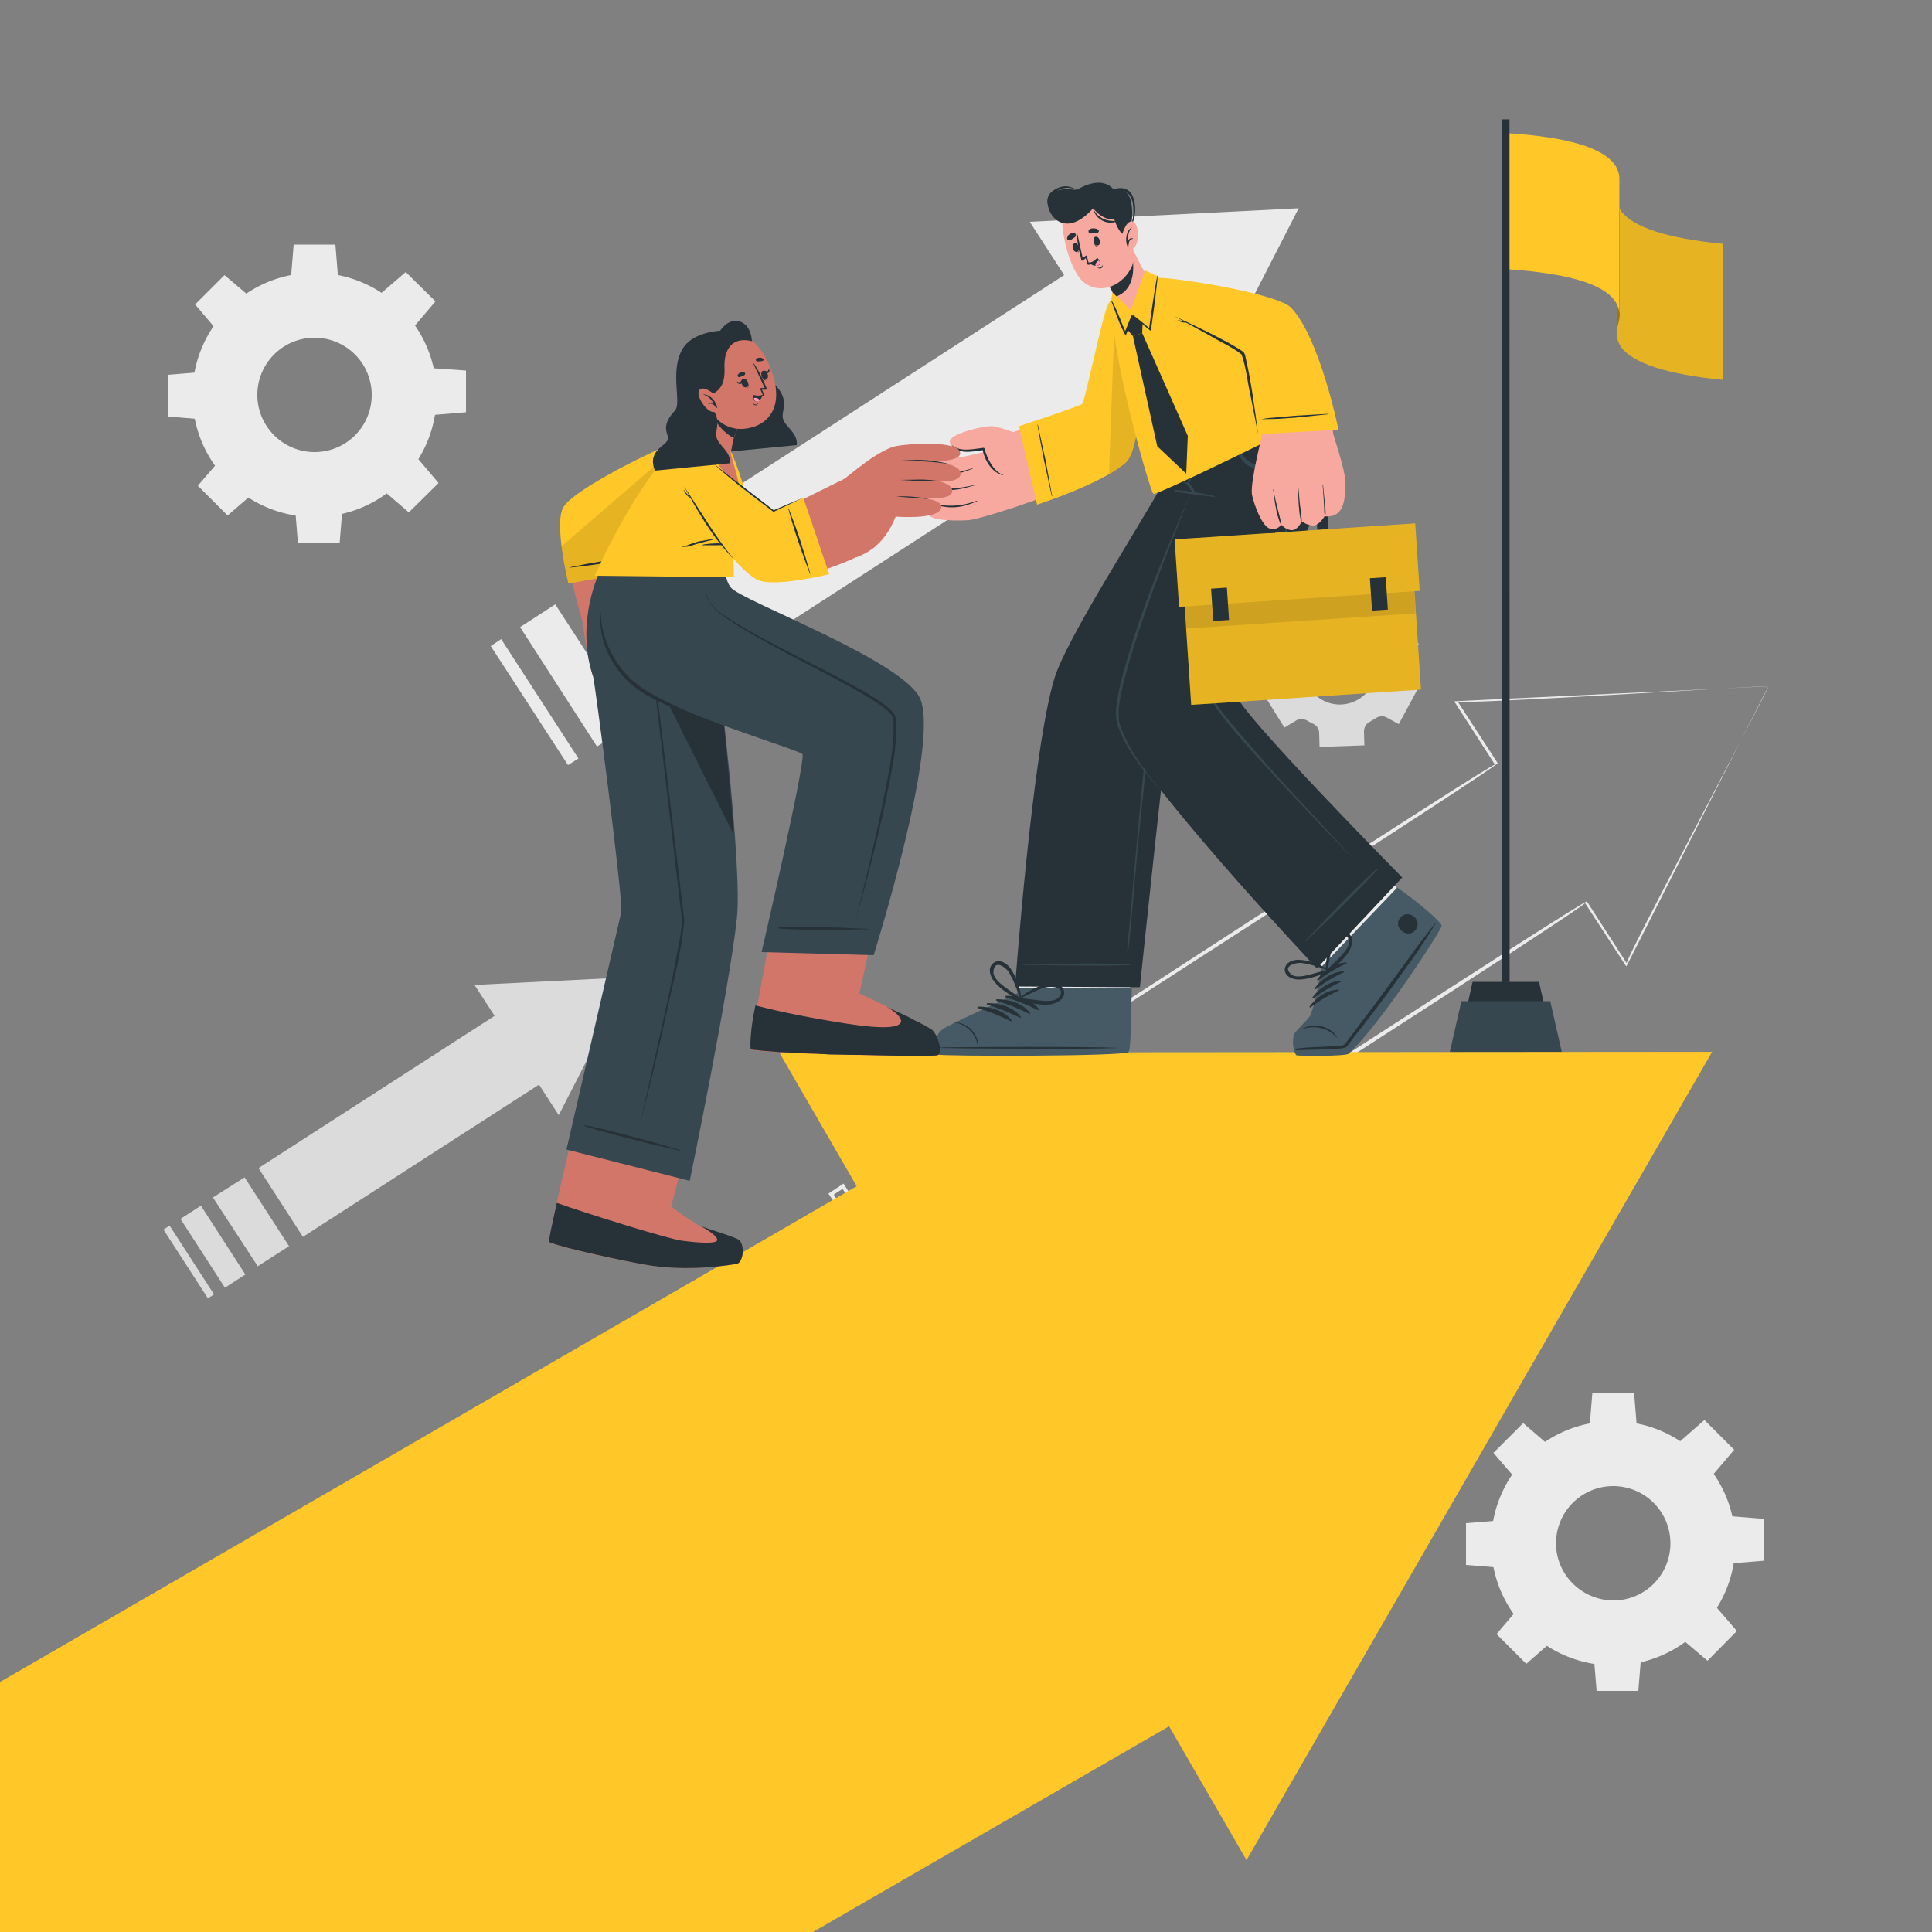 <svg xmlns="http://www.w3.org/2000/svg" xmlns:xlink="http://www.w3.org/1999/xlink" viewBox="0 0 500 500" xmlns:v="https://vecta.io/nano"><rect x="0" y="0" width="500" height="500" fill="#808080" stroke="none"/><style><![CDATA[.B{fill:#263238}.C{fill:#ffc727}.D{fill:#f7a9a0}.E{fill:#d3766a}.F{opacity:.1}.G{fill:#ebebeb}.H{fill:#37474f}]]></style><path d="M336.1 53.9l-31.8 62-8.9-13.8-105.8 68.4-20-30.9 105.8-68.4-8.9-13.8zM129.7 165.4l20 30.9-2.7 1.7-20-30.8zm14-9l20 30.9-9.2 5.9-19.9-30.9zm19.7-12.7l20 30.8-14.2 9.2-19.9-30.9z" class="G"/><path d="M162.9 252.9l-18.3 35.7-5.1-7.9-61.1 39.4-11.5-17.8 61.1-39.4-5.2-8zm-99.6 51.8l11.5 17.8-8.1 5.2-11.6-17.8zm-5.091 28.556L46.704 315.45l5.291-3.419L63.5 329.837zM43.9 317.2L55.4 335l-1.6 1-11.5-17.8z" fill="#dbdbdb"/><path d="M238.2 344.9l-23.8-36 3.9-2.6 23.1 36.5.1.1h-.1l-3.2 2h0zm0 0l3.1-2.1v.1l-23.5-35.6.7.1-3.1 2 .1-.7 22.7 36.2h0zm219.5-167.3c-.5.7-36.4 71.9-36.8 72.5l-.3-.4-10.4-16c2-.2-122.8 79.6-122.3 79.6l-.4.3-.3-.4-23.2-35.8-.3-.4.4-.3c.1.3 123.6-80.4 122.8-78.8l-10.3-16-.3-.4c.6-.1 80.9-3.8 81.4-3.9h0zm0 0c0-.3-81.9 5-80.5 3.9l10.4 16c.7.5-122.7 79.6-122.8 79.9l.1-.7 23.2 35.8-.7-.1c.4.1 123.1-80 123.3-79.1l10.3 16c-1.5 1.1 37.1-71.7 36.7-71.7h0zm-223.3 119l17.7 26.6 5.9 9 .2.4-.4.3-10.6 6.9-.4.3-.3-.4-17.2-27-5.7-9-.1-.2.2-.1 10.7-6.8h0zm0 0l-10.5 7 .1-.3 5.9 8.9 17.5 26.8-.7-.1 10.6-6.8-.1.6-5.7-8.9-17.1-27.2h0zm22.9-14.8l23.5 35.6.2.4-.4.2-16.4 10.6-.4.3-.3-.4-11.5-17.9-11.6-18.2 16.9-10.6h0zm0 0l-16.2 10.8.1-.4 11.7 17.8 11.6 17.9-.7-.1 16.4-10.5-.1.6-22.8-36.1h0z" class="G"/><path fill="#dbdbdb" d="M335.4 186.5c.9-.6 2-.5 2.9 0 .2.1.5.3.7.4.3.1.5.3.8.4.9.4 1.6 1.3 1.6 2.4l.1 3.6 11.6-.4-.1-3.6c0-1 .5-2 1.5-2.5l1.5-.9c.9-.6 2-.7 2.9-.2l3.1 1.7 5.5-10.2-3.1-1.7c-.9-.5-1.5-1.5-1.4-2.5 0-.6 0-1.2-.1-1.7-.1-1 .4-2 1.3-2.6l3-1.9-6.1-9.8-3 1.9a2.99 2.99 0 0 1-2.9 0c-.2-.1-.5-.3-.7-.4-.3-.1-.5-.3-.8-.4-.9-.4-1.6-1.4-1.6-2.4l-.1-3.6-11.6.4.1 3.5c0 1-.5 2-1.5 2.5l-1.5.9c-.9.6-2 .7-2.9.2l-3.1-1.7-5.5 10.2 3.1 1.7c.9.5 1.5 1.5 1.4 2.5 0 .6 0 1.2.1 1.7.1 1-.4 2-1.3 2.6l-3 1.9 6.1 9.8 3-1.8zm2.9-18.2c2.5-4.6 8.2-6.4 12.9-3.9 4.6 2.5 6.4 8.2 3.9 12.9-2.5 4.6-8.2 6.4-12.8 3.9-4.7-2.6-6.5-8.3-4-12.9z"/><g class="G"><path d="M385.9 399.4c0 17.5 14.2 31.6 31.6 31.6 17.5 0 31.6-14.2 31.6-31.6 0-17.5-14.2-31.6-31.6-31.6a31.54 31.54 0 0 0-31.6 31.6zm16.8 0a14.77 14.77 0 1 1 29.6 0 14.77 14.77 0 0 1-14.8 14.8c-8.2-.1-14.8-6.7-14.8-14.8z"/><path d="M411.4 369.1h12.2l-.7-8.6h-10.8zm23.2 4.1l8.6 8.6 5.6-6.6-7.7-7.7zm13.4 19.2v12.2l8.6-.7v-10.8zm-4.1 23.2l-8.6 8.6 6.6 5.6 7.6-7.7zM424.7 429h-12.2l.7 8.6H424zm-23.2-4.1l-8.6-8.6-5.6 6.6 7.7 7.7zM388 405.7v-12.2l-8.6.7V405zm4.1-23.2l8.6-8.6-6.5-5.6-7.7 7.7zM49.8 102.2c0 17.5 14.2 31.6 31.6 31.6 17.5 0 31.6-14.2 31.6-31.6 0-17.5-14.2-31.6-31.6-31.6s-31.6 14.1-31.6 31.6zm16.8 0a14.8 14.8 0 1 1 29.6 0A14.77 14.77 0 0 1 81.4 117c-8.1 0-14.8-6.6-14.8-14.8z"/><path d="M75.3 71.9h12.2l-.7-8.6H76zM98.5 76l8.6 8.6 5.6-6.6-7.7-7.6zM112 95.3v12.1l8.6-.7V95.9zm-4.1 23.1l-8.6 8.6 6.5 5.6 7.7-7.6zm-19.3 13.5H76.4l.7 8.6h10.8zm-23.2-4.1l-8.6-8.6-5.6 6.5 7.7 7.7zM52 108.5V96.3l-8.6.7v10.8zm4.1-23.1l8.6-8.6-6.6-5.6-7.6 7.6z"/></g><use xlink:href="#B" class="C"/><g class="F"><use xlink:href="#B"/></g><use xlink:href="#C" class="C"/><g opacity=".4"><use xlink:href="#C"/></g><path d="M419.1 46.2v35.2c0-.6-.1-1.3-.4-2-.2-.6-.5-1.2-.9-1.7-3.2-4.3-12.1-6.9-27.2-8V34.5c15 1 24 3.7 27.2 8 .4.5.7 1.1.9 1.7.3.7.4 1.4.4 2z" class="C"/><g class="B"><path d="M390.653 30.888l.036 223.3h-1.9l-.036-223.3z"/><path d="M400.5 264h-21.6l2.2-9.9h17.2z"/></g><path d="M404.2 272.3h-29l3-13.2h23z" class="H"/><g class="C"><path d="M333.1 429.1l-30.6 17.7h0L210.4 500H0v-64.7L221.7 307l30.6-17.6z"/><path d="M322.6 481.4l120.5-209.2-241.4.2z"/></g><path d="M243.1 272.7c1.6.5 46.4.1 48.2-1 .6-.4 1-7 1.1-14.9 0-1.7 3.4-29.2 3.4-29.2l-30 .2-2.4 29.2s-17.1 7.8-18.9 9.2c-1.6 1.5-3 6-1.4 6.5z" class="D"/><path d="M292.9 251.6l-.6 5.3c-.2 7.9-.5 14.5-1.1 14.9-1.7 1.1-46.6 1.5-48.1 1-1.6-.5-.2-5 1.5-6.4s18.8-9.2 18.8-9.2l.4-5.5h29.1z" class="G"/><path fill="#455a64" d="M242.3 272.9c1.6.5 47.9.5 49.7-.6.7-.4.7-8.4.9-16.5h-29.5l-.1 1.2c-4.1 2-17.9 8.2-19.4 9.4-1.8 1.3-3.3 6-1.6 6.5z"/><g class="B"><path d="M242.9 271.1c7.8-.2 39.1-.3 46.8.1h0c-7.7.4-39 .2-46.8 0-.1 0-.1-.1 0-.1zm3.9-6.5c1.8-.1 3.6.8 4.6 1.9s1.8 2.5 1.7 4.1h-.1c-.3-3-3.1-5.7-6.2-6 0 .1 0 0 0 0z"/><use xlink:href="#D"/><use xlink:href="#D" x="-2.4" y="0.9"/><use xlink:href="#D" x="-4.8" y="1.9"/><use xlink:href="#D" x="-7.2" y="2.8"/><path d="M257.2 253.9c1.7 2.2 4.2 3.5 6.4 5 .2.2.5 0 .6-.3.1 0 .1 0 .1-.1-.2-2.7-1.3-5.7-2.8-7.9-1-1.4-3-2.6-4.5-1.3s-.7 3.4.2 4.6zm-.1-2.5c.3-3.4 3.4-.8 4 .2l1.1 2.1c.7 1.5 1.2 3.1 1.8 4.6-1-.8-2.1-1.5-3.2-2.3-1.3-.9-3.9-2.8-3.7-4.6z"/><path d="M275.4 256.7c-.2-2-2.6-2.5-4.2-2.1-2.6.5-5.5 2-7.5 3.8v.1c-.1.2 0 .5.2.6 2.7.4 5.4 1.2 8.2.8 1.5-.4 3.5-1.3 3.3-3.2zm-7.3 2.1l-3.9-.5 4.4-2.1c.7-.3 1.5-.6 2.3-.7 1.2-.3 5.2-.1 3.1 2.6-1.2 1.4-4.4.9-5.9.7z"/><path d="M327 106.3s7.8 11.4 3.5 23.8c-7.4 21.1-26.1 44.9-26.7 47.6-1.4 6.4-8.8 77.8-8.8 77.8l-32.3-.2s4.5-61.4 10.2-79.8c3.1-10.1 20.9-37.6 28.5-51.1.7-1.2-.9-6.4-.9-6.4l26.5-11.7z"/></g><path d="M264.7 249.6c5.2-.1 21-.5 27.9 0 .1 0 .1.1 0 .1-2.4.4-22.7.1-27.9 0-.1.1-.1-.1 0-.1zm67.9-127.8c-2.2 3.6-4.6 7.1-6.9 10.7l-6.8 10.8-13.2 21.8c-2 3.4-3.9 6.9-5.3 10.6s-2.3 7.5-2.9 11.4c-.7 3.9-1.1 7.8-1.5 11.8l-1.2 12.6-2.8 31.3-.3 3.2c0 .2.3.2.3 0 1-8.5 2-22.7 2.9-31.2l1.3-12.7 1.3-11.8c.6-3.9 1.3-7.7 2.4-11.4 1.2-3.9 2.9-7.6 4.9-11.2 4.1-7.3 8.5-14.5 12.8-21.6l13.4-21.5 1.7-2.6c.1-.2 0-.3-.1-.2z" class="H"/><path d="M335.9 272.9c.6 0 11.8.5 12.8-.3 9.7-8.7 23.4-31.6 23.7-32.7.2-.7-10.1-9.2-10.1-9.2-1.1-1.2-19.7-20.8-19.7-20.8l-20 20.2 19.4 19.8.3.3s-.8 6.5-2.8 12.4c-.3.8-3.9 4.4-4.1 5-1 2.3-.4 5.3.5 5.3z" class="D"/><path d="M335.9 272.9c.6 0 11.8.5 12.8-.3 9.7-8.7 23.4-31.6 23.7-32.7.2-.7-10.1-9.2-10.1-9.2-.3-.3-1.5-1.8-3.5-3.7l-19.7 20 2.8 2.8.3.3s-.8 6.5-2.8 12.4c-.3.8-3.9 4.4-4.1 5-.9 2.4-.3 5.4.6 5.4z" class="G"/><path fill="#455a64" d="M335.5 273.1c.4.2 12.7.3 13.5-.4 7.8-7 23.9-31.7 24.1-33.1.1-.7-5.4-5.7-11.5-9.9L342 250.2s-1.2 8.1-2.8 12.4c-.4 1-3.9 4.2-4.2 4.9-.9 2.2 0 5.2.5 5.6z"/><g class="B"><path d="M336.4 266.6c1.8-1.2 4-1.4 5.6-1 1.5.4 3.2 1.3 4 2.8l-.1.1c-2.1-2.6-6.3-3.4-9.5-1.9 0 .1-.1.1 0 0zm26-29.1c2.1-2.5 6 .7 3.9 3.2-2 2.5-6-.7-3.9-3.2zm-21.5 16c1.7-2.3 4.6-4.4 7.6-4.4.1 0 .1.2 0 .2-2.7 1.3-5 2.6-7.3 4.4-.2.2-.4 0-.3-.2zm-.7 2.3c1.7-2.3 4.6-4.4 7.6-4.4.1 0 .1.2 0 .2-2.7 1.3-5 2.6-7.3 4.4-.2.2-.4 0-.3-.2zm-.6 2.4c1.7-2.3 4.6-4.4 7.6-4.4.1 0 .1.2 0 .2-2.7 1.3-5 2.6-7.3 4.4-.2.1-.5-.1-.3-.2zm-.7 2.3c1.7-2.3 4.6-4.4 7.6-4.4.1 0 .1.2 0 .2-2.7 1.3-5 2.6-7.3 4.4-.2.1-.4-.1-.3-.2zm-3.5 10.9c3.4-.5 6.8-.4 10.2-.7.4 0 .8-.1 1.2-.1s.9 0 1.2-.4c.6-.6 1-1.3 1.5-1.9l3-4c4.1-5.3 8-10.8 12-16.2 1.1-1.5 2.2-3.1 3.4-4.6 1.1-1.5 2.3-3 3.5-4.5 0-.1.1 0 .1.1l-2.8 4.4c-1 1.4-1.9 2.9-2.9 4.3l-6 8.3c-2 2.8-4.1 5.5-6.2 8.2-1 1.4-2.1 2.7-3.2 4.1-.5.7-1 1.3-1.5 2-.4.6-.8.8-1.6.9-3.9.4-7.9.3-11.9.5-.2-.1-.2-.4 0-.4z"/><path d="M336.1 253.5c2.6 0 5.1-1.1 7.6-1.8.3-.1.3-.4.1-.6v-.1c-2.1-1.5-5.1-2.5-7.6-2.6-1.6-.1-3.7.7-3.7 2.6.1 1.8 2.1 2.5 3.6 2.5zm-2-1.4c-2.4-2.2 1.4-3 2.6-2.9.8.1 1.5.2 2.2.4 1.5.3 3 .9 4.5 1.4l-3.6 1c-1.5.4-4.4 1.3-5.7.1z"/><path d="M348.9 241.5c-1.7-1-3.4.5-4.1 1.9a15.4 15.4 0 0 0-1.6 7.9c0 .1.1.1.1.1.1.2.4.3.6.2 1.9-1.7 4.1-3.4 5.4-5.7.7-1.4 1.1-3.4-.4-4.4zm-2.7 6.8l-2.7 2.6 1-4.6c.2-.7.5-1.5.8-2.1.5-1.1 3-3.9 3.8-.8.4 1.7-1.9 3.8-2.9 4.9z"/><path d="M340.8 250.6l22.1-23.5s-42.7-43.3-43.1-47.5c-.3-3.7 22.2-45.9 22.7-55.4.3-5.7-5.1-15.3-10.6-20.1L300.6 118s2.7 5.6 8.1 8.6c0 0-21.9 47.4-19.3 60.6 2.4 11.4 51.4 63.4 51.4 63.4z"/></g><g class="H"><path d="M337.8 243.5l5.3-5.6c1.5-1.6 11.6-11.9 13.3-13 0 0 .1 0 .1.1-1.2 1.7-11.5 11.8-13 13.3l-5.6 5.3c0 .1-.1 0-.1-.1zm-33.7-116.7c3.4.2 6.9.8 10.2 1.6.1 0 .1.2 0 .2-3.4-.4-6.9-.8-10.2-1.4a.2.2 0 0 1 0-.4z"/><path d="M307.7 124.9c.4.5.8 1 1.1 1.6.3.4.6.9.6 1.4 0 .1-.1.1-.2.1-.4-.3-.7-.8-1-1.2-.4-.5-.7-1-1.1-1.4-.2-.4.3-.8.6-.5z"/><path d="M300.9 115.9c0-.1.1-.1.1 0l2.2 5c.4.8 2.8 4.8 4.3 3.9.3-.1.3-.4.2-.8s-.5-.9-.7-1.3c-.5-.8-1-1.7-1.4-2.6-.8-1.7-1.5-3.4-1.8-5.2 0-.1.1-.1.1 0 .9 2.4 1.8 4.7 3.1 6.9.6 1.1 1.9 2.5.6 3.2-1.4.7-3.4-1.8-3.8-2.5-1.4-2-2.3-4.4-2.9-6.6zm31 3.6c-.6-.2-1.3.2-1.9.3l-2.2.3h-2.2c-.7-.1-1.5-.1-2.1-.5-1.1-.7-2-1.8-2.7-2.8-.8-1.1-1.6-2.4-2.1-3.6 0-.1-.1 0-.1.1l.7 2.2c.3.7.7 1.3 1.1 2 .7 1.2 1.6 2.4 2.8 3.1 1.3.7 3 .7 4.4.6l2.5-.4c.6-.1 1.6-.2 2-.8-.1-.4-.1-.5-.2-.5zm-3.5-10.8c2 2 3.9 4.1 5.6 6.4 1.8 2.4 3.6 5 3.9 8.1-.1 1.3-.5 2.5-.8 3.7-1.3 4.1-3 8-4.6 12l-16.8 39.2c-.4 1.1-.9 2.3-1.1 3.4.4 1.4 1.6 2.6 2.5 3.8 10.8 13.2 22.7 25.5 34.2 38-8-8.1-15.8-16.3-23.5-24.7-3.8-4.2-7.7-8.4-11.2-12.9-.9-1.3-2.3-2.6-2.6-4.2.9-4 2.9-7.7 4.4-11.6 6.1-14.4 13-28.5 18.3-43.1.4-1.3 1-2.7.8-4.1s-.7-2.7-1.4-3.9c-2-3.8-4.7-7.1-7.7-10.1h0zm-20.3 19.1c-6.4 16.1-13 32.3-17.4 49.1-.7 3.3-1.6 6.8-1 10.2 2.1 6.6 6.5 12.3 10.8 17.6-4.6-5.2-9.1-10.7-11.4-17.4-.8-3.5.2-7 .9-10.5 4.4-17 11.1-33.1 18.1-49h0z"/></g><g class="D"><path d="M293.9 81.2c1.1 7.2 1 34.2-2.7 37.4-4.1 3.6-22 10.7-26.6 11.9-2.8.7-6.5-17.3-3.2-18.4 4.1-1.4 16.9-5.6 19-7.1 1.1-.8 2.3-10.2 6.3-24.5 2.1-7.4 6.2-5.4 7.2.7z"/><path d="M265.3 130.3c-1.9.8-11.9 4-14.5 4.3-2.6.2-10.3.3-10.7-1.7s1.9-2.2 1.9-2.2-3.2-.5-3.4-2.5c-.2-2.1 3.3-2.3 3.3-2.3s-3.3-.7-3.3-2.8c-.1-2.1 3.5-1.7 3.5-1.7s-3-.5-2.4-2.2c.8-2.1 6.3-.5 9.2-.9.7-.1 13.2-3.1 13.2-3.1l3.2 15.1z"/></g><path d="M241.7 121.4c4 1.2 6 1 10-.2.1 0 .1.1 0 .1-3.8 1.5-6.2 2.1-10.1.3-.2-.1-.1-.3.1-.2zm-.2 4.4c4.3.8 6.4.7 10.7-.3.1 0 .1.1 0 .1-4.1 1.2-6.5 1.8-10.7.4-.2 0-.2-.2 0-.2zm.7 4.8c4.2.5 6.6.4 10.6-1 .1 0 .2.1.1.1-4 1.8-6.9 2-10.6 1-.4 0-.4-.1-.1-.1z" class="B"/><path d="M264.5 112.7s-5.2-2.1-7.6-2.4c-2.4-.2-11.5 2.1-11.1 4.1.5 2.6 6 2.3 8.7 1.8 0 0 1.2 6 5.2 6.6 4 .7 4.8-10.1 4.8-10.1z" class="D"/><path d="M246.2 115.1c2.2 2 5.6 1.1 8.3.8.2 0 .3.1.3.3.7 2.5 2.3 5.8 4.8 6.7.1 0 0 .1 0 .1-2.8-.6-4.7-3.7-5.3-6.5-2.8.4-6.3 1.2-8.1-1.4-.1 0 0 0 0 0z" class="B"/><path d="M263.7 110.3l4.7 20.3s16.7-5.4 22.9-10.8c4.6-4 4.5-28 3.2-38s-6.6-7.5-8.5-.9-5.3 22.9-5.9 23.6c-.3.5-16.4 5.8-16.4 5.8z" class="C"/><path d="M270.6 119.2l-1-4.6-1-4.6c0-.1-.1-.1-.1 0l.8 4.5.9 4.7 2 9.2c0 .1.1 0 .1 0l-1.7-9.2z" class="B"/><path d="M291.4 119.8c-1.1 1-2.7 2-4.4 2.9l1.7-46.5c2.3-2.2 5-1.3 5.9 5.6 1.3 10.1 1.4 34-3.2 38z" class="F"/><path d="M298.5 127.8c1.3.3 38.7-18.1 38.7-18.4s-22-33-37.8-37.1c-4.5-1.2-10.6 2-11.3 6.1-1.6 9.8 9.6 49.2 10.4 49.4z" class="C"/><g class="B"><path d="M295.7 83.6l-2.9-2.3-1.3 3.7 1.7 2 2.4-.8z"/><path d="M295.6 86.2l11.8 26.6-.4 9.8-7.5-7.1-6.3-28.5z"/></g><path d="M308.281 182.42l-2.491-37.517 59.469-3.949 2.491 37.517z" class="C"/><path d="M308.281 182.42l-2.491-37.517 59.469-3.949 2.491 37.517z" class="F"/><path d="M306.883 162.675l-1.173-17.661 59.469-3.949 1.173 17.661z" class="F"/><path d="M303.988 139.586l62.263-4.135 1.16 17.462-62.263 4.135z" class="C"/><path d="M303.988 139.586l62.263-4.135 1.16 17.462-62.263 4.135z" class="F"/><path d="M343.4 130.6l.4 6.3-2.9.2-.2-3.6-11 .7.3 3.7-2.9.1-.4-6.3zm-29.973 21.742l4.091-.272.556 8.382-4.091.272zm41.103-2.698l4.091-.272.557 8.382-4.091.272z" class="B"/><g class="D"><path d="M302.7 72.3c5.3.5 27.6 4.5 30.8 7.4 4.9 4.4 10.7 26.9 11.5 32.1.4 2.3-17.4 4.7-18 2.3-.4-1.6-2.7-20.5-3.7-22s-15.7-9.5-23.8-13c-7.7-3.4-8.1-7.8 3.2-6.8z"/><path d="M328.6 136.8c1.9.6 3-1 3-1s1 1.2 2.5 1.4c1.7.2 2.8-2.3 2.8-2.3s1.2 1 2.8 1.1c1.7.1 3.1-2.4 3.1-2.4s1.7.3 3.1-.6c2.4-1.6 2.3-6 2.2-8.9-.1-2.8-2.8-10.7-3.2-12.3l-18.1.2s-3.3 12.7-2.8 16c.6 2.8 2.6 8.1 4.6 8.8z"/></g><path d="M331.4 135.6c-1.2-2.8-1.5-5.9-1.9-8.9 0-.1.1-.1.1 0 .4 3 1.4 5.9 2 8.9 0 .1-.2.1-.2 0zm5.3-.8c-.2-.7-.3-1.4-.4-2.1s-.1-1.5-.2-2.2l-.2-4.5c0-.1.1-.1.1 0l.4 4.4.3 2.2.2 2.1c0 .2-.1.2-.2.1zm6.2-1.3c-.2-.6-.2-1.3-.2-1.9 0-.7-.1-1.4-.1-2l-.3-4.1c0-.1.1-.1.1 0l.4 4.1.2 2c0 .6.2 1.3-.1 1.9h0z" class="B"/><path d="M325.6 112.4l20.8-1.2s-4.8-23.8-12.3-31.6c-3.1-3.2-23.7-6.8-32.3-7.6-8.4-.8-13.8 2.1-2.2 7.7 11.7 5.6 21.9 11 22 11.8.3.8 4 20.9 4 20.9z" class="C"/><g class="B"><path d="M326.4 108.5c1.4-.3 2.8-.4 4.2-.5l4.4-.4 8.8-.5c.1 0 .1.1 0 .1l-8.7.9-4.3.3-4.4.1zm.5 3.8l-1.3.1-2-10.2c-.8-3.5-1.1-7.2-2.3-10.5-2.1-1.7-6-3.5-8.3-4.9l-9.1-5c4.7 2.2 9.4 4.4 14 6.9 1.3.8 2.7 1.5 3.9 2.4.2.2.3.5.4.7 1.6 6.8 2.5 13.7 3.4 20.6-.1-.1 1.3-.1 1.3-.1h0z"/><path d="M307.2 83.4c-.8.2-1.8 0-2.4-.6l2.4.6h0z"/></g><path d="M292.7 81.9c2.4-.4 4.8-5.2 5.1-8.6 0-.2-1.1-2.1-2.4-4.4l-2.3-4.5-8.4 6.4s2.3 2.8 3.4 5.4c.1.2.2.4.2.6v.1c.4 1.2 2 5.4 4.4 5z" class="D"/><path d="M292.7 64.7c.7 2.7 1.7 9.5-3.3 11.8-.3.2-.7.3-1 .4v-.1c0-.2-.1-.4-.2-.6-1.1-2.6-3.4-5.4-3.4-5.4l7.9-6.1z" class="B"/><path d="M289.5 52.4c2.5 2.9 4.9 13.4 3.4 16.6-2.1 4.6-7.6 7.4-12.1 4.3-4.3-2.9-7.2-16.6-5.4-19.7 2.8-4.6 10.5-5.5 14.1-1.2z" class="D"/><g class="B"><path d="M283 62.2s.1.1 0 0c.2.8.5 1.5 1.2 1.6-.8.2-1.2-.9-1.2-1.6z"/><path d="M283.4 61.3c1.1-.4 1.8 1.8.8 2.2s-1.7-1.8-.8-2.2zm-4.4 2.2c0-.1 0 0 0 0 .2.8.4 1.6-.2 2 .8-.3.6-1.4.2-2z"/><path d="M278.2 62.9c-1.1.3-.5 2.5.5 2.3s.4-2.5-.5-2.3zm5.7-2.6c-.3 0-.6 0-1 .1-.4 0-.7.1-1-.1-.2-.1-.2-.4-.2-.6.2-.4.6-.6 1.1-.6s.9 0 1.3.3c.5.2.3.8-.2.9z"/><path d="M276.9 62.2c.3-.1.5-.3.8-.5s.6-.3.7-.7c.1-.2 0-.5-.2-.6-.4-.2-.8-.1-1.2.1s-.7.5-.8 1c-.2.5.4.8.7.7zm8.4 6.4c-.1.2-.2.5-.5.6-.2.1-.5.1-.8.1.3.2.7.3 1 .1.4-.2.4-.5.3-.8.1-.1.1-.1 0 0zm-1.3-1.9c-.2.7-.7 1.2-1.2 1.5l-.8.3h-.2-.2c-.1 0-.1 0-.2-.1h0v-.1-.1c-.2-.5-.4-1.4-.4-1.4-.2.2-1 .9-1.1.6-.6-2.3-1.2-4.9-1.3-7.4 0-.1.1-.1.1 0l1.5 6.8c.3-.2.7-.6 1-.7.1 0 .4 1.6.5 1.8.9.1 1.5-.4 2.3-1.2-.1-.1 0-.1 0 0z"/><path d="M282.2 68.3s.7.5 1.4.5c.3 0 .5 0 .8-.2.5-.3.4-.8.1-1.2l-.4-.6s-.7 1-1.9 1.5z"/></g><path fill="#ff9abb" d="M283.5 68.8c.3 0 .5 0 .8-.2.5-.3.4-.8.1-1.2-.5.2-1 .8-.9 1.4z"/><g class="B"><path d="M291.5 60.7c-1.8.5-3.1-3.9-3.1-3.9s-2.9.4-5.5-2.9c0 0-2.8 3.4-5.9 3.9-4.9.7-6.8-5.3-5.5-7.1 1.9-2.6 7.1-1.5 7.1-1.5s6-4.1 9.5-.3c0 0 3-.9 4.3 2.3 1.2 3.2.5 9.1-.9 9.5z"/><path d="M289.2 57.1c-1.4.2-2.9 0-4.1-.7-1.3-.7-2.4-2.2-2.4-3.7 0-.1-.1-.1-.1 0 .2 1.6.8 3.2 2.2 4.1 1.3.9 3 1.1 4.5.4 0 0 0-.1-.1-.1zm2.7-7.9c-1.3-.8-2.8-.6-4.1 0-.1 0 0 .2 0 .1 1.3-.6 3-.2 4 .7 1.1.9 1.4 2.3 1.5 3.6.2 2.5-.4 5-1.9 7 0 0 0 .1.1 0 1.7-2.2 2.6-5 2.2-7.7-.2-1.4-.6-2.9-1.8-3.7zm-13.1.1c-.9-.7-2-1.1-3.2-1.1-1.4.1-2.7.7-3.7 1.7-.8.8-1 2-.7 3.1.3 1.3 1.3 2.3 2.4 3h0c-.9-.7-1.7-1.6-2-2.8-.3-1.1 0-2.3.8-3 1.6-1.5 4.4-2.3 6.3-.8.1.1.2 0 .1-.1z"/></g><path d="M290.3 61.2s.9-4.1 2.7-3.9 2 5.5.5 6.8c-1.4 1.3-2.7 0-2.7 0l-.5-2.9z" class="D"/><path d="M293 58.8c-1 1-1.1 2.3-1.1 3.7.2-.6.6-1 1.3-.8v.1c-.5.1-.8.3-1 .8-.1.4-.1.8-.2 1.2 0 .1-.2.1-.2 0-.7-1.6-.4-4.2 1.2-5z" class="B"/><path d="M287.9 75.7l4.8 4.5 3.7-10.2 3 1.4s-1.6 14.2-1.9 13.7l-4.5-3.7-1.8 4.8-3.6-8.5.3-2z" class="C"/><path d="M289.2 82.2l-1.6-4.3c0-.1 0-.1.1-.1.9 1.2 2.9 6.6 3.5 7.9.1-.2 1.7-4.3 1.8-4.3.8.5 4.1 3.2 4.4 3.5.3-2.3 1.6-11.3 2.1-13.5 0-.1.1-.1.1 0-.1 2.3-1.7 14.2-1.8 14.2 0 .1-4.1-3.3-4.7-3.9-.2.8-1.7 5.3-1.8 5.1-.8-1.4-1.6-3.2-2.1-4.6z" class="B"/><g class="E"><path d="M175.7 114.1c-15.3 6.4-29 14.1-29.6 19-.8 7 3.2 25.1 6.6 33.2 1 2.4 19.3-5.7 18.2-8.2-1.3-3.1-7.5-21-7.5-21.3-.1-.7 13.4-13.3 16.9-16.4 6.5-5.5 3.1-9.5-4.6-6.3z"/><path d="M150.8 160.6c.1 2.1 1.6 11.8 2.7 14.4 1 2.6 4.5 9.9 6.6 9.3s1.2-2.8 1.2-2.8 2 2.8 4 2.1c2-.8.6-4.2.6-4.2s2.2 2.8 4.2 1.9 0-4.1 0-4.1 1.9 2.6 3.2 1.2c1.6-1.7-2.5-6.2-3.4-9.2-.2-.7-3.2-13.9-3.2-13.9l-15.9 5.3z"/></g><path d="M170.2 177.4c-3-3.3-3.7-5.2-4.5-9.5 0-.1-.1-.1-.1 0 .4 4.3.9 6.9 4.5 9.7.1.1.2 0 .1-.2zm-4.1 2.3c-2.8-3.7-3.6-5.8-4.8-10.2 0-.1-.1 0-.1 0 .8 4.5 1.4 7 4.7 10.3.2.1.3 0 .2-.1zm-4.9 1.6c-2.5-3.8-3.5-6-4-10.5 0-.1-.2-.1-.2 0 .1 4.6 1.3 7.5 4.1 10.6.2.2.3.1.1-.1z" class="B"/><path d="M166.7 152.5s4.4 3.4 6.1 5.3c1.6 1.9 5.1 11.2 3.1 12.1-2.5 1.1-5.6-3.9-6.8-6.5 0 0-5.9 2.6-8.9-.5-2.9-3.2 6.5-10.4 6.5-10.4z" class="E"/><path d="M175.1 169.9c-3.1-.7-4.4-4.2-5.7-6.7-.1-.2-.3-.2-.4-.1-2.5.9-6.4 1.5-8.7-.2-.1 0-.1 0-.1.1 2.3 2.1 6.1 1.9 8.8.7 1.3 2.6 2.8 6.2 6.1 6.2 0 .1 0 0 0 0z" class="B"/><path d="M167 147.5l-19.9 3.5s-3.9-15.9-1.2-19.9c2.6-4 17.7-11.9 28.7-16.7 9.1-4 13 .2 5.7 7.1l-16.5 15.4c0 .3 3.2 10.6 3.2 10.6z" class="C"/><path d="M165 144.1c.1 0 0-.1 0-.1-5.9.6-11.8 1.6-17.5 2.8-.1 0 0 .1 0 .1 5.8-.6 11.7-1.5 17.5-2.8z" class="B"/><path fill="#020100" d="M163.8 136.9c.1.3 3.2 10.6 3.2 10.6l-19.9 3.5s-1.1-4.7-1.8-9.6l32.8-28.3c6.5-1.5 8.4 2.4 2.1 8.4l-16.4 15.4z" class="F"/><path d="M190.6 327.1c-.9.1-12.3 2.3-24.2.1-11.2-2-23.6-5.1-24.3-5.7-.7-.5 9.9-43.5 9.9-43.5l29.1 5.8-7.3 28-.1.5s2.3 1.8 7.2 4.9c.9.6 9.9 3.2 10.5 3.9 1.5 1.6.8 5.8-.8 6z" class="E"/><path d="M190.6 327.1c-.9.1-12.3 2.3-24.2.1-11.2-2.1-23.6-5.1-24.3-5.8-.2-.2.7-4.3 2-10.1 7.2 2.6 29.3 9.5 32.5 9.8 3.8.5 9.5 1 9-.4-.4-1.3-3.7-3.1-4.5-3.5 1.6.7 9.8 3.1 10.3 3.8 1.5 1.7.8 5.9-.8 6.1z" class="B"/><path d="M187.8 147.7s2.1 20.2-2.1 24.7c0 0 6.5 51.7 5 65.3-2.1 19.2-12.2 67.9-12.2 67.9l-31.9-8.1 14.2-61.5c.4-3.8-6.9-59.8-7.3-60.9-4.9-14.5 2-27.8 2-27.8l32.3.4z" class="H"/><g class="B"><path d="M175.9 297.6l-7.2-2.1c-2.1-.6-15.5-4.2-17.6-4.3 0 0-.1.1 0 .1 1.8.9 15.4 4.3 17.5 4.8l7.3 1.7s.1-.2 0-.2zm-10.3-6.4l6.5-29.2c1.1-4.9 2.1-9.8 3-14.6.6-3.6 1.7-7.3 1.2-11l-7.4-63c-4.2-7-2.4-15.8-.1-23.2-2.1 7.3-3.7 16.1.5 22.9l7.8 65.1c-.7 8.1-2.9 16-4.6 23.9-2.1 9.7-4.4 19.4-6.9 29.1h0z"/><path d="M189.9 216l-34.4-68.7 32.3.4s2.1 20.2-2.1 24.7c0 0 2.7 23.4 4.2 43.6z"/></g><path d="M242.6 273.1c-1.6.5-46.6-.4-48.3-1.5-.6-.4 6.9-39 6.9-39l26.6.2-5.4 24.3s17.1 8 18.8 9.5 3 6 1.4 6.5z" class="E"/><path d="M242.6 273.1c-.7.2-9.8.2-19.9-.1h-2c-1.7 0-3.5-.1-5.2-.1-.7 0-1.3 0-2-.1h0c-.7 0-1.3 0-2-.1-1 0-2-.1-3-.1-.6 0-1.2-.1-1.8-.1h0c-.6 0-1.2-.1-1.8-.1h0c-.9 0-1.7-.1-2.5-.1-.5 0-1.1 0-1.6-.1-1-.1-1.9-.1-2.7-.2-.4 0-.8-.1-1.1-.1-.9-.1-1.6-.2-2-.2-.4-.1-.6-.1-.7-.2-.2-.1-.2-5 1.2-11.3 4.3 1.1 11.4 2.8 23.5 4.7 19.9 3.1 14.1-2.3 10.7-4.2 0 0-.1 0-.1-.1l.6.3h.1l1.2.6c.4.2.8.4 1.3.6.7.3 1.4.7 2.1 1s1.3.7 1.9 1c.4.2.7.4 1.1.5.2.1.3.2.5.3l.6.3c.5.2.8.5 1.2.7.1 0 .2.1.2.1.4.2.6.4.8.5 1.7 1.6 3 6.1 1.4 6.6z" class="B"/><path d="M226.1 247.2l-29-.8s11.3-48.7 10.6-51.2c-.3-1-34.9-11.1-44.3-18.3-11.5-8.7-7.9-29.6-7.9-29.6l32.3.4s-.2 2.3 1.3 4.3c2.4 3.4 45.6 19.2 49.2 29.2 4.6 12.7-12.2 66-12.2 66z" class="H"/><path d="M155.5 158.4c0 5.9 2.5 11.4 6.3 15.8s9.4 6.7 14.5 9.2c3.6 1.6 7.2 3.1 10.8 4.4-3.8-1-7.5-2.3-11.1-3.8-5.4-2.3-11.2-4.7-15-9.3-3.8-4.4-6.2-10.3-5.5-16.3h0zm27.2-8.3c-.1 1.8 0 3.7.7 5.3 1.6 2.6 4.4 4.1 6.9 5.7 7.1 4.4 18 9.7 25.5 13.6 4.3 2.3 8.6 4.5 12.6 7.3 1.4 1.1 3.3 2.3 3.5 4.3.4 7.9-1.7 15.7-3.2 23.4-2.1 9.4-4.5 18.8-7.2 28.1a717.96 717.96 0 0 0 6.6-28.2c1.4-7.6 3.5-15.4 3.1-23.2-.2-1.8-1.9-2.7-3.2-3.8-3.9-2.7-8.2-5-12.5-7.3-8.5-4.5-17.2-8.8-25.4-13.9-2.4-1.7-5.3-3.3-6.8-6-.7-1.6-.8-3.5-.6-5.3h0zm42.3 90.3l-6.9-.3c-2-.1-15-.4-16.8 0v.1c1.8.5 14.8.5 16.8.4 4 0 2.9-.1 6.9-.1 0 .1 0-.1 0-.1zM193.7 89.5c-3.9 5.8-.1 10-1.9 11.9-4.6 5-1 6.3-2.1 8-1 1.5-5.1 2.9-3.2 7.7l19.7-1.9c.3-3.3-3.1-4.7-3.6-7-.4-2.3 2.1-4.8-2.7-9.3-3-2.8-4.3-12.1-6.2-9.4z" class="B"/><path d="M189.8 141.7l.1 7.7-36-.4s11.5-26.2 22.8-34.7c6.4-4.9 10.5-1.3 12.8 3.3.6 1.2 4.8 12.3 4.7 16.9 0 5-4.4 7.2-4.4 7.2z" class="C"/><path d="M185.5 139.3l-4.6.8c-.8.2-1.5.5-2.2.7-.4.1-.7.3-1.1.4s-.8.2-1.2.2v.1h1.1c.4 0 .7-.1 1.1-.2l2.3-.7 4.6-1.2c.1 0 .1-.2 0-.1zm3.9 1.5l-3.8-.2c-.6 0-1.3.1-1.9.1-.3 0-.6.1-.9.1s-.7.1-1 .2v.1h1 1 1.9l3.8-.1c-.1-.1-.1-.2-.1-.2z" class="B"/><path d="M181.9 113.5c.1.7 2.8 5.7 6 6 1.1.1 1.8-5.6 1.8-5.6l.2-.4 2.1-5.7-6.3-5.4-.9-.7-1 3.6c0 .1-.1.2-.1.3s-.1.2-.1.3l-.3.9c-.1.2-.1.5-.2.7s-.1.5-.2.7c-.6 2.4-1 5-1 5.3z" class="E"/><path d="M183.7 105.2c1.1 4.9 4.6 7.3 6.2 8.2l2.1-5.7-6.3-5.4-.9-.7c-.1 0-.5 1.6-1.1 3.6z" class="B"/><g class="E"><path d="M181.9 113.5c0 1.7 8.3 13 9.3 12.7.5-.1-2.1-8.9-2.1-8.9l-7.2-3.8z"/><path d="M176.3 122.3c7.6 15.5 16 27.4 21.3 28 7 .8 22.7-4.6 28.7-8.7 2.1-1.4-4.8-19-7.3-17.9-3 1.4-18.3 9.1-18.7 9.2-.7.1-14.1-10.8-17.6-13.9-6-5.2-9.8-3.6-6.4 3.3z"/><path d="M214.4 127.3s5.5-4.6 9.3-7.4c2.1-1.6 5.9-4 8-4.4 3.1-.7 16.5-1.6 16.8 1.7.3 2.9-11.4 2.2-11.4 2.2s11.8-.3 11.5 3.3-13.4 1.1-13.4 1.1 12.1-.1 11.2 3.6c-.7 2.8-12.6 1.1-12.6 1.1s10.4 0 9.8 2.9c-.7 3.2-11.8 2.3-11.8 2.3-2.8 7-7 9.3-10.1 10.5-.8.2-7.3-16.9-7.3-16.9z"/></g><path d="M233.1 119.2l4.2-.2c1.4 0 2.8.1 4.2.3 3.4.4 5.4 1.2 5.3 1.1-3.1-.8-8.1-1-9.5-1.1-1.5.1-2.8 0-4.2-.1-.1 0-.1 0 0 0zm-.2 5l5.3-.1c1.8 0 3.4.2 5.2.4.1 0 .1.1-.1.1-1.8-.1-3.4 0-5.2-.1l-5.2-.3c-.1 0-.1 0 0 0zm-1 4.3c2.7-.2 5.4.1 8.1.5.1 0 .1.1-.1.1l-8-.6s-.1 0 0 0z" class="B"/><path d="M207.9 128.8l6.7 19.8s-14.2 3.5-18.5 1.5-14-14-19-24.9-1.1-12.6 8.1-4.7 14.8 11.8 15.1 11.7 7.6-3.4 7.6-3.4z" class="C"/><g class="B"><path d="M204.1 131.6c0-.1-.1 0-.1 0 1.5 5.7 3.5 11.3 5.6 16.9 0 .1.1 0 .1 0-1.6-5.8-3.4-11.4-5.6-16.9zm3.8-2.8l-7.6 3.6c-.1.1-.1.1-.2 0-5.5-4.1-11-8.3-16-12.9 1.3 1.1 2.7 2.1 4 3.2l12.2 9.4h-.2c2-.9 5.9-2.5 7.8-3.3h0zm-30.9-3c4.2 6.3 8.1 13.1 12.9 18.9-5.4-5.4-9.3-12.3-12.9-18.9h0z"/><path d="M176.9 126.7l2 2.4c-.9-.5-1.6-1.4-2-2.4h0z"/></g><path d="M199.7 96.1c3.6 10.1-2 13.4-4.2 14.2-2 .7-8.8 2.9-13.4-6.8S181 89 185.4 87.1c4.4-1.8 10.7-1.1 14.3 9z" class="E"/><g class="B"><path d="M197.3 93.4c-.2.1-.5.1-.7.1-.3 0-.5.1-.8 0a.76.76 0 0 1-.2-.4c.1-.3.5-.5.8-.5.4-.1.7 0 1 .2.4.1.2.6-.1.6zm-5.8 4.2c.2-.1.4-.2.7-.3s.5-.2.6-.4c.1-.1 0-.4-.1-.5-.3-.2-.6-.2-1 0-.3.1-.6.3-.8.7-.1.3.2.6.6.5zm1.8.9s0 .1 0 0c.3.8.5 1.6 0 2 .7-.3.4-1.4 0-2z"/><path d="M192.4 98c-1.1.3-.3 2.6.7 2.2 1.1-.2.3-2.4-.7-2.2z"/><path d="M192 98.3c-.1.2-.3.5-.5.6-.3.1-.5 0-.8-.2.1.4.5.8.9.7s.6-.6.6-1c0-.1-.1-.2-.2-.1zm5-1.4s.1.1 0 0c.3.7.7 1.5 1.4 1.5-.8.3-1.3-.8-1.4-1.5z"/><path d="M197.4 96c1.1-.5 1.9 1.7.9 2.2-1 .4-1.8-1.8-.9-2.2z"/><path d="M197.9 96c.2 0 .5.2.7.1s.3-.4.4-.7c.2.4.2.9-.2 1.1-.3.2-.7 0-1-.4 0 0 0-.1.1-.1zm-3 8.4c.2.1.4.3.7.3s.5-.2.7-.4c-.1.3-.5.6-.8.6-.2 0-.5-.2-.6-.5zm2.3-3.6l.6 1.5s-.1.1-.3.2c-.8.4-1.8.3-2.5-.2 0 0 0-.1.1-.1.8.3 1.5.2 2.3 0 0-.1-.8-1.7-.7-1.7.3-.1.8-.1 1.2-.1l-2.9-6.2c0-.1.1-.1.1-.1 1.4 2 2.5 4.4 3.4 6.6.1.2-1.1.2-1.3.1z"/><path d="M197.3 102.4s-.2.8-.8 1.2c-.2.2-.4.3-.7.3-.6 0-.7-.4-.8-.9v-.7s1.1.4 2.3.1z"/></g><path fill="#ff9abb" d="M196.6 103.6c-.2.2-.4.3-.7.3-.6 0-.7-.4-.8-.9.5-.1 1.2 0 1.5.6z"/><g class="B"><path d="M188 85.5c-5.2.1-9.3 1.7-11.1 4.4-3.8 5.7-.4 14.4-2.2 16.3-4.5 4.9-.9 6.2-2.1 8-.9 1.4-5.1 2.9-3.1 7.6l19.4-1.9c.3-3.2-3.1-4.6-3.5-6.9-.4-2.2 2-4.7-2.7-9.1-3.1-2.9 5.3-18.4 5.3-18.4z"/><path d="M181 103c1.2-.2 4.1-.8 5.4-2.7.8-1.1 1.2-2.6 1.1-5.2-.2-4.5 1.9-8.1 7.1-6.8 0 0-.1-4.2-3.2-5.1s-5.1 2.5-5.1 2.5-6.1 1-8.1 6.3c-1.8 5.3 2.8 11 2.8 11z"/></g><path d="M185.4 102.5s-3-2.8-4.3-1.7 1.4 5.5 3.3 5.8 2.2-1.5 2.2-1.5l-1.2-2.6z" class="E"/><path d="M181.9 102.1c1.3.3 2.2 1.3 2.9 2.4-.5-.4-1-.5-1.5 0v.1c.5-.2.9-.2 1.3.1.3.2.5.6.8.8.1.1.3 0 .2-.1-.3-1.6-2-3.5-3.7-3.3z" class="B"/><defs ><path id="B" d="M418.4 86.3V51.1c0 .6.1 1.1.3 1.8.2.6.5 1.2.9 1.8 3.1 4.1 11.9 7 26.2 8.4v35.2c-14.3-1.4-23.1-4.3-26.2-8.4-.4-.6-.7-1.2-.9-1.8s-.3-1.2-.3-1.8z"/><path id="C" d="M419.2 81.3c0 .9-.2 1.7-.4 2.5s-.4 1.6-.4 2.5V51.1c0-.8.2-1.6.4-2.5.2-.8.4-1.7.4-2.5v35.2z"/><path id="D" d="M260.4 257.7c3.1 0 6.7 1 8.6 3.6.1.1-.1.2-.2.2-2.8-1.4-5.5-2.5-8.5-3.4-.2-.1-.2-.4.1-.4z"/></defs></svg>